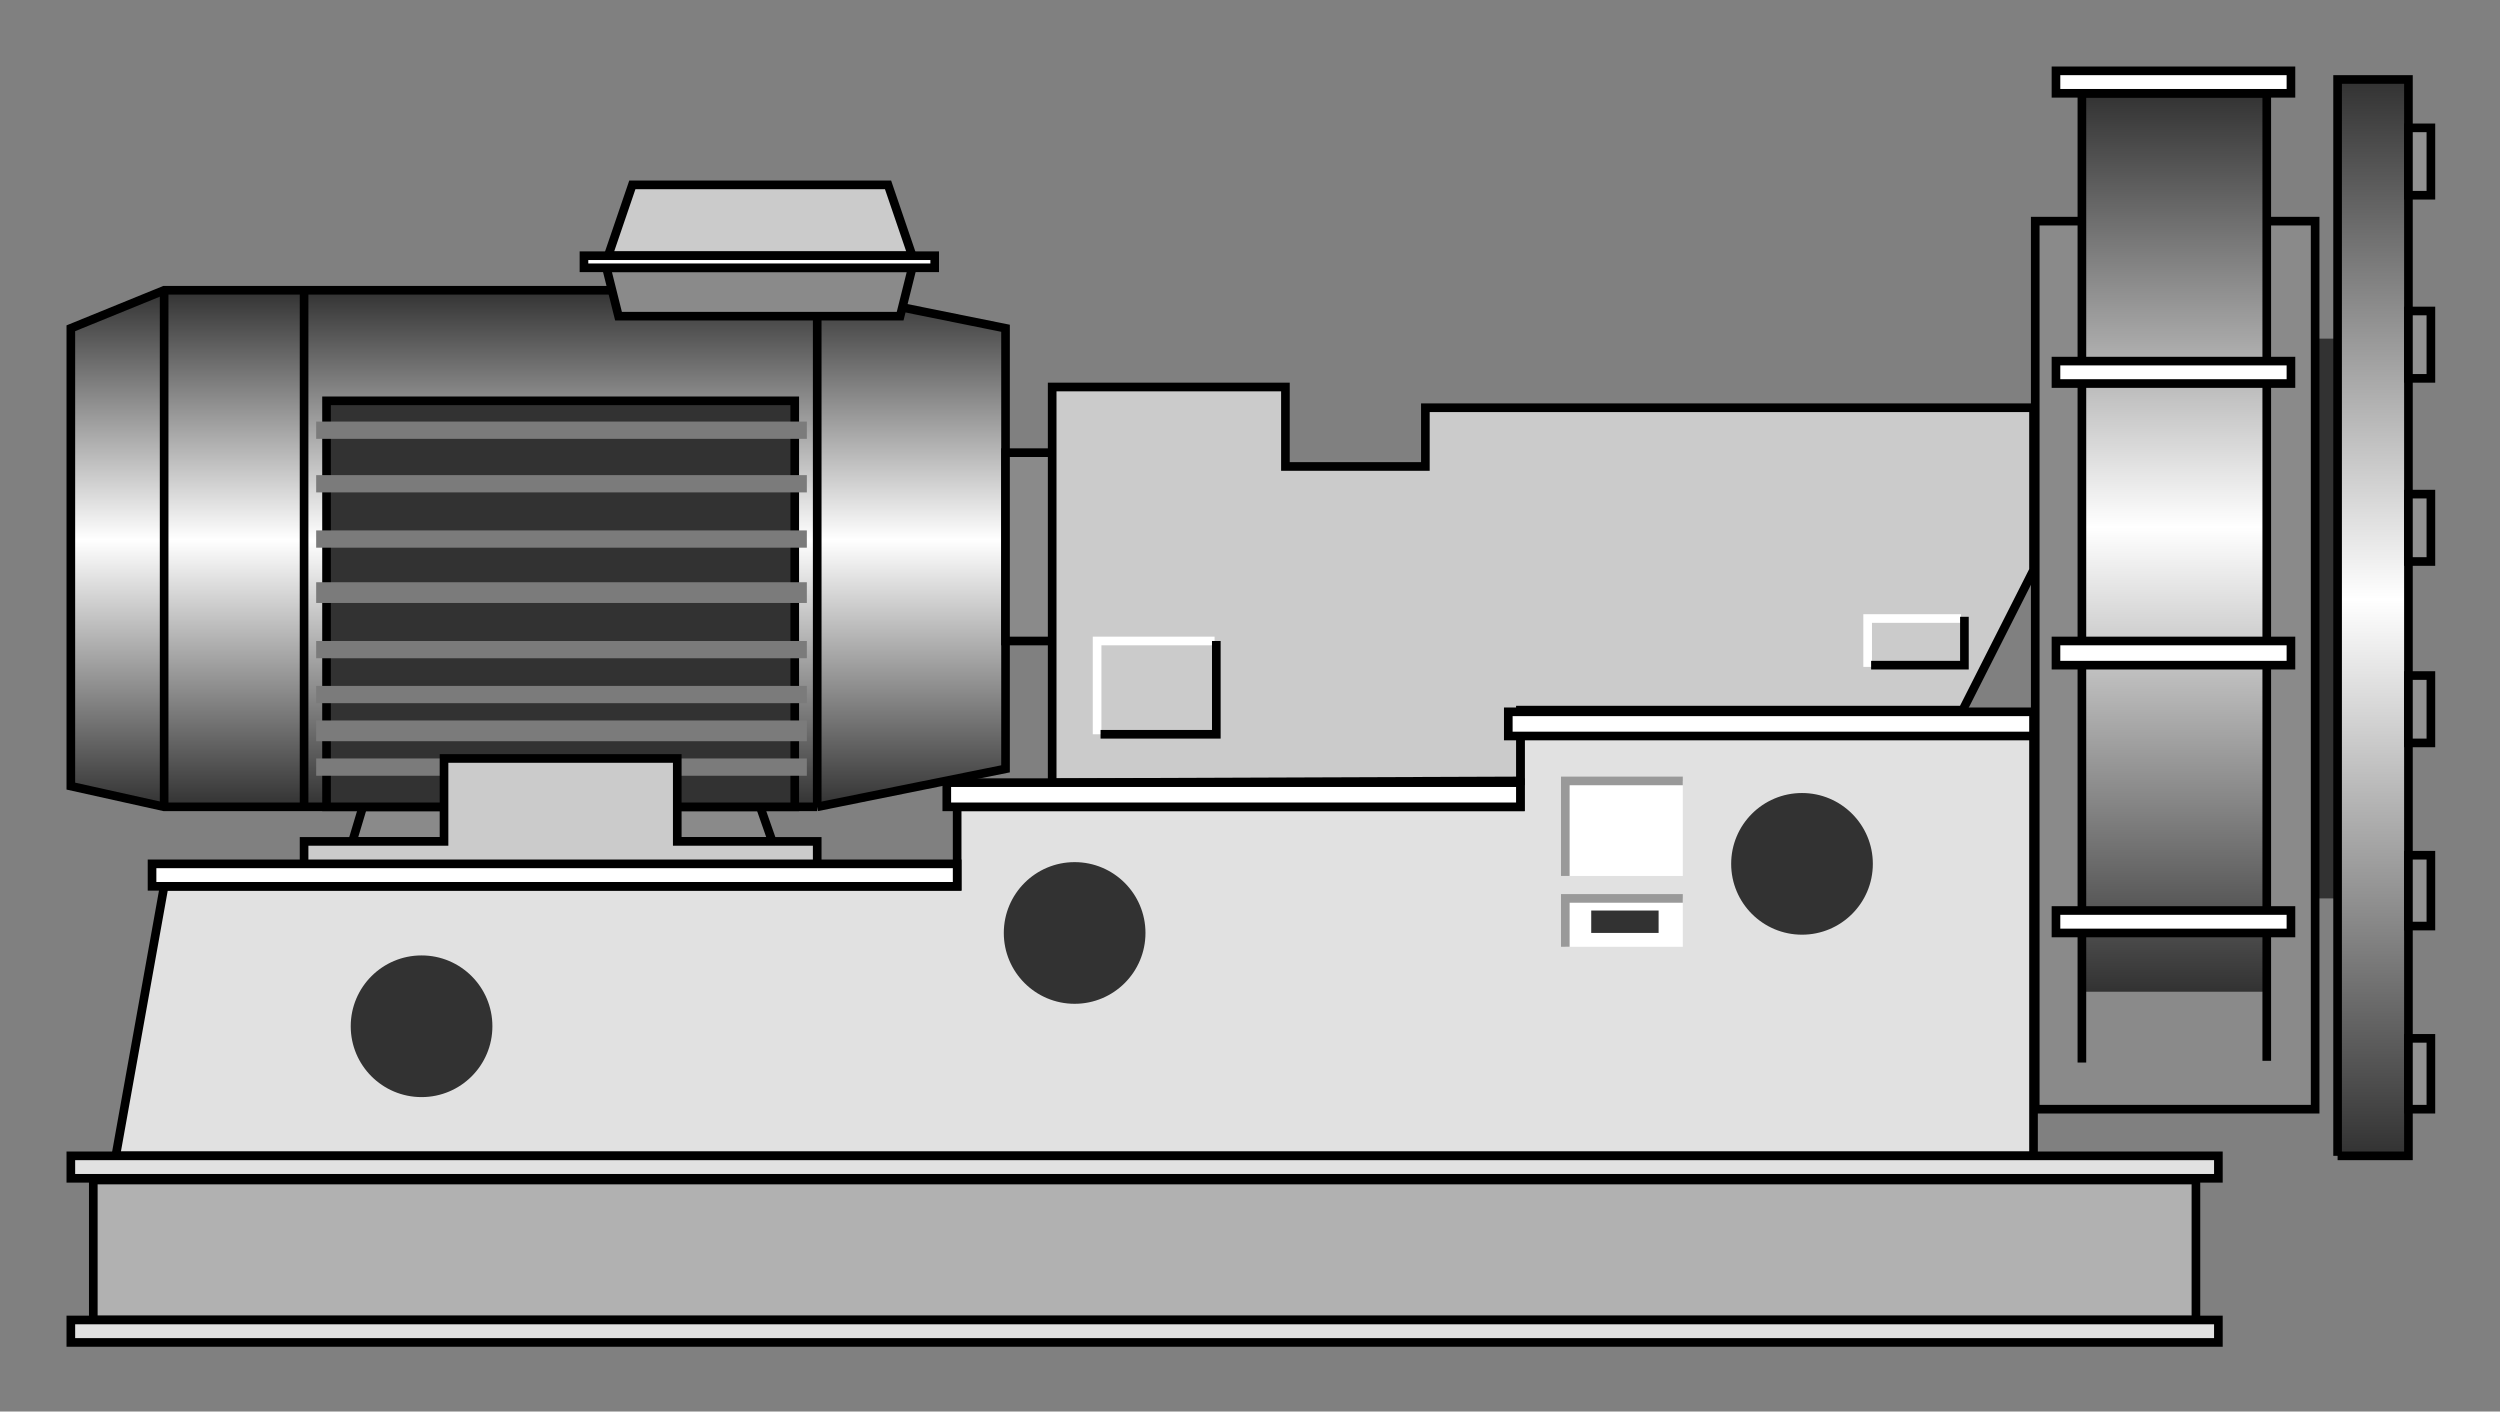 <?xml version="1.0" encoding="utf-8"?>
<!-- Generator: Adobe Illustrator 23.0.0, SVG Export Plug-In . SVG Version: 6.00 Build 0)  -->
<svg version="1.1" id="图层_1" xmlns="http://www.w3.org/2000/svg" xmlns:xlink="http://www.w3.org/1999/xlink" x="0px" y="0px"
	 viewBox="0 0 144.7 81.7" style="enable-background:new 0 0 144.7 81.7;" xml:space="preserve">
<rect x="0" y="0" width="144.7" height="81.7" fill="#808080" stroke="none"/>
<style type="text/css">
	.st0{fill:#323232;}
	.st1{fill:#8A8A8A;stroke:#000000;stroke-width:0.5;}
	.st2{fill:url(#SVGID_1_);}
	.st3{fill:none;stroke:#000000;stroke-width:0.5;}
	.st4{fill:#323232;stroke:#000000;stroke-width:0.5;}
	.st5{fill:#7B7B7B;}
	.st6{fill:#CBCBCB;stroke:#000000;stroke-width:0.5;}
	.st7{fill:#B1B1B1;stroke:#000000;stroke-width:0.5;}
	.st8{fill:#E1E1E1;stroke:#000000;stroke-width:0.5;}
	.st9{fill:url(#SVGID_2_);}
	.st10{fill:#FFFFFF;}
	.st11{fill:#FFFFFF;stroke:#000000;stroke-width:0.5;}
	.st12{fill:none;stroke:#FFFFFF;stroke-width:0.5;}
	.st13{fill:none;stroke:#999999;stroke-width:0.5;}
	.st14{fill:url(#SVGID_3_);}
	.st15{fill:#919191;stroke:#000000;stroke-width:0.5;}
</style>
<path class="st0" d="M134,19.6h1.3V52H134V19.6z"/>
<path class="st1" d="M44.7,48.7l-0.7-2H21l-0.6,2H44.7z"/>
<linearGradient id="SVGID_1_" gradientUnits="userSpaceOnUse" x1="31.15" y1="46.7" x2="31.15" y2="16.8">
	<stop  offset="0" style="stop-color:#323232"/>
	<stop  offset="0.517" style="stop-color:#FFFFFF"/>
	<stop  offset="1" style="stop-color:#323232"/>
</linearGradient>
<path class="st2" d="M9.5,46.7l-5.4-1.2V19l5.4-2.2h37.8L58.2,19v25.5l-10.9,2.2H9.5z"/>
<path class="st3" d="M47.3,46.7H9.5l-5.4-1.2V19l5.4-2.2h37.8L58.2,19v25.5L47.3,46.7"/>
<path class="st4" d="M18.9,46.7H46V23.2H18.9V46.7z"/>
<path class="st5" d="M18.3,34.9h28.4v-1.2H18.3V34.9z"/>
<path class="st5" d="M18.3,38.1h28.4v-1H18.3V38.1z"/>
<path class="st5" d="M18.3,25.4h28.4v-1H18.3V25.4z"/>
<path class="st5" d="M18.3,28.5h28.4v-1H18.3V28.5z"/>
<path class="st5" d="M18.3,40.7h28.4v-1H18.3V40.7z"/>
<path class="st5" d="M18.3,42.9h28.4v-1.2H18.3V42.9z"/>
<path class="st5" d="M18.3,44.9h28.4v-1H18.3V44.9z"/>
<path class="st5" d="M18.3,31.7h28.4v-1H18.3V31.7z"/>
<path class="st3" d="M9.5,16.8v29.8"/>
<path class="st3" d="M17.6,46.7V16.8"/>
<path class="st3" d="M47.3,46.7V16.8"/>
<path class="st6" d="M47.3,50.7v-2h-8.1v-4.8H25.7v4.8h-8.1v2H47.3z"/>
<path class="st7" d="M5.4,76.4h121.7v-8.1H5.4V76.4z"/>
<path class="st8" d="M117.7,66.9V42.5H88v4.2H55.4v4.6H9.5L6.7,66.9H117.7z"/>
<path class="st1" d="M117.7,64.2H134V12.8h-16.2v51.4H117.7z"/>
<linearGradient id="SVGID_2_" gradientUnits="userSpaceOnUse" x1="125.75" y1="57.4" x2="125.75" y2="5.4">
	<stop  offset="0" style="stop-color:#323232"/>
	<stop  offset="0.517" style="stop-color:#FFFFFF"/>
	<stop  offset="1" style="stop-color:#323232"/>
</linearGradient>
<path class="st9" d="M120.3,57.4h10.9v-52h-10.9C120.3,5.4,120.3,57.4,120.3,57.4z"/>
<circle class="st0" cx="24.4" cy="59.4" r="4.1"/>
<path class="st1" d="M58.2,26.2H61v10.9h-2.8V26.2z"/>
<circle class="st0" cx="62.2" cy="54" r="4.1"/>
<circle class="st0" cx="104.3" cy="50" r="4.1"/>
<path class="st10" d="M90.6,54.8h6.8V52h-6.8V54.8z"/>
<path class="st10" d="M90.6,50.7h6.8v-5.5h-6.8V50.7z"/>
<path class="st0" d="M92.1,54H96v-1.3h-3.9V54z"/>
<path class="st6" d="M88,45.2v-4.1h25.6l4.1-8.1v-9.4H82.5V27h-8.1v-4.6H60.9v22.9L88,45.2L88,45.2z"/>
<path class="st3" d="M131.2,61.4v-56h-10.7v56.1"/>
<path class="st1" d="M52.1,18.3l0.7-2.8H35.1l0.7,2.8H52.1z"/>
<path class="st6" d="M52.8,14.8l-1.4-4.1H36.6l-1.4,4.1C35.2,14.8,52.8,14.8,52.8,14.8z"/>
<path class="st11" d="M33.8,15.5h20.3v-0.7H33.8V15.5z"/>
<path class="st12" d="M70.3,37.1h-6.8v5.4"/>
<path class="st3" d="M63.7,42.5h6.7v-5.4"/>
<path class="st12" d="M113.5,35.8h-5.4v2.8"/>
<path class="st3" d="M108.3,38.5h5.4v-2.8"/>
<path class="st13" d="M97.4,45.2h-6.8v5.5"/>
<path class="st13" d="M97.4,52h-6.8v2.8"/>
<path class="st11" d="M117.7,42.6v-1.4H87.3v1.4H117.7z"/>
<path class="st11" d="M88,46.7v-1.4H54.8v1.4H88z"/>
<path class="st11" d="M55.4,51.3V50H8.8v1.3H55.4z"/>
<path class="st8" d="M4.1,77.7h124.3v-1.3H4.1V77.7z"/>
<path class="st8" d="M4.1,68.2h124.3v-1.3H4.1V68.2z"/>
<path class="st11" d="M119,5.4h13.6V4.1H119V5.4z"/>
<path class="st11" d="M119,22.2h13.6v-1.3H119V22.2z"/>
<path class="st11" d="M119,38.5h13.6v-1.4H119V38.5z"/>
<path class="st11" d="M119,54h13.6v-1.3H119V54z"/>
<linearGradient id="SVGID_3_" gradientUnits="userSpaceOnUse" x1="137.35" y1="17.1" x2="137.35" y2="79.4" gradientTransform="matrix(1 0 0 -1 0 84)">
	<stop  offset="0" style="stop-color:#323232"/>
	<stop  offset="0.517" style="stop-color:#FFFFFF"/>
	<stop  offset="1" style="stop-color:#323232"/>
</linearGradient>
<path class="st14" d="M135.3,4.6h4.1v62.3h-4.1V4.6z"/>
<path class="st3" d="M135.3,66.9V4.6h4.1v62.3H135.3"/>
<path class="st15" d="M139.4,11.3h1.3V7.4h-1.3V11.3z"/>
<path class="st15" d="M139.4,21.9h1.3V18h-1.3V21.9z"/>
<path class="st15" d="M139.4,32.5h1.3v-3.9h-1.3V32.5z"/>
<path class="st15" d="M139.4,43h1.3v-3.9h-1.3V43z"/>
<path class="st15" d="M139.4,53.6h1.3v-4.1h-1.3V53.6z"/>
<path class="st15" d="M139.4,64.2h1.3v-4.1h-1.3V64.2z"/>
</svg>
